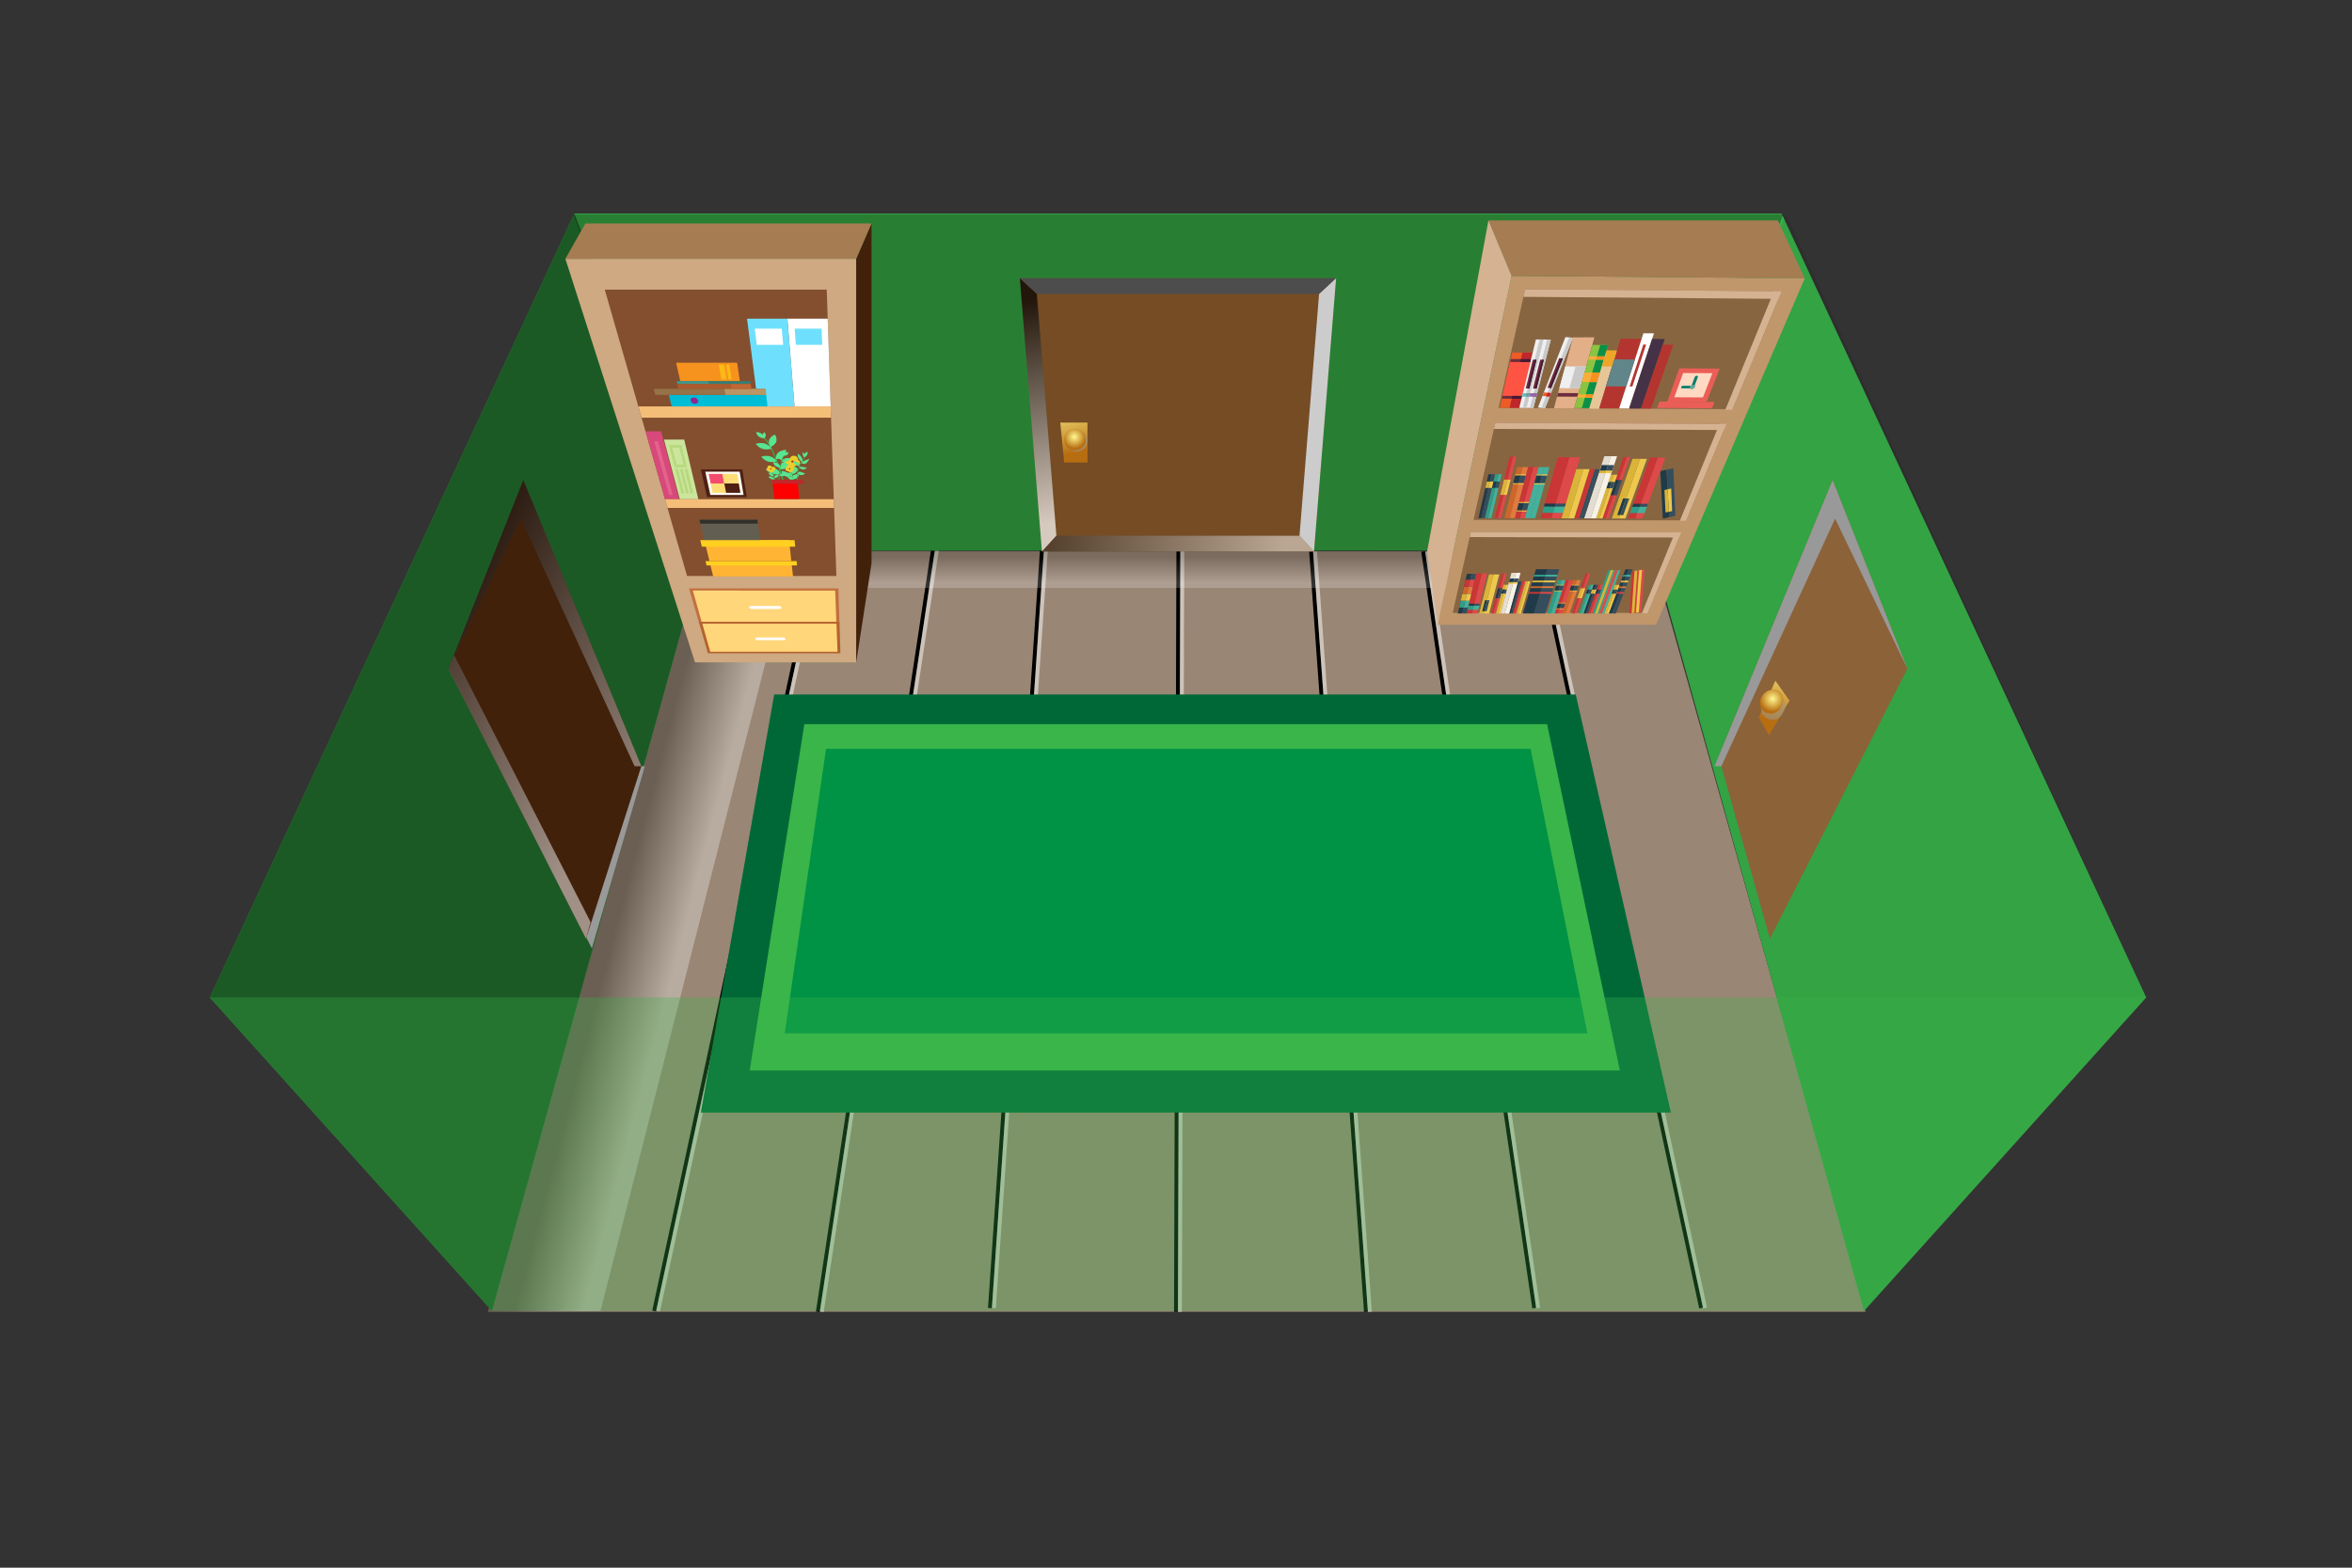 <svg xmlns="http://www.w3.org/2000/svg" xmlns:xlink="http://www.w3.org/1999/xlink" width="600" height="400" viewBox="0 0 600 400">
  <rect x="0" y="0" width="600" height="400" fill="#333333" stroke="none"/>
  <defs>
    <linearGradient id="a" x1="173.71" y1="240.41" x2="157.22" y2="236.05" gradientUnits="userSpaceOnUse">
      <stop offset="0" stop-color="#fff"/>
      <stop offset="1"/>
    </linearGradient>
    <linearGradient id="b" x1="300.54" y1="148.67" x2="300.54" y2="142" xlink:href="#a"/>
    <linearGradient id="c" x1="271.6" y1="101.74" x2="275.05" y2="115.28" gradientUnits="userSpaceOnUse">
      <stop offset="0.01" stop-color="#fff78f"/>
      <stop offset="1" stop-color="#b76e11"/>
    </linearGradient>
    <linearGradient id="d" x1="269.96" y1="133.11" x2="259.39" y2="77.41" xlink:href="#a"/>
    <linearGradient id="e" x1="327.08" y1="141.67" x2="252.33" y2="133.8" xlink:href="#a"/>
    <linearGradient id="f" x1="184.37" y1="177.64" x2="114.86" y2="142.32" xlink:href="#a"/>
    <linearGradient id="g" x1="150.27" y1="212.26" x2="77.38" y2="175.22" gradientUnits="userSpaceOnUse">
      <stop offset="0.01" stop-color="#fff"/>
      <stop offset="1"/>
    </linearGradient>
    <radialGradient id="h" cx="274.06" cy="111.47" r="2.97" xlink:href="#c"/>
    <linearGradient id="i" x1="750" y1="-441.26" x2="754.11" y2="-425.12" gradientTransform="translate(-413.35 150.74) rotate(31.6)" xlink:href="#c"/>
    <radialGradient id="j" cx="751.66" cy="-430.07" r="3.31" gradientTransform="translate(-413.35 150.74) rotate(31.6)" xlink:href="#c"/>
  </defs>
  <title>room</title>
  <g style="isolation: isolate">
    <g>
      <g>
        <polygon points="181.43 287.13 155.85 287.13 147.61 324.53 174.64 324.53 181.43 287.13" style="fill: red;stroke: #fff;stroke-miterlimit: 10;stroke-width: 0.976px"/>
        <polygon points="214.43 287.13 188.85 287.13 182.49 324.53 209.52 324.53 214.43 287.13" style="fill: red;stroke: #fff;stroke-miterlimit: 10;stroke-width: 0.976px"/>
        <polygon points="247.43 287.13 221.85 287.13 217.37 324.53 244.41 324.53 247.43 287.13" style="fill: red;stroke: #fff;stroke-miterlimit: 10;stroke-width: 0.976px"/>
        <polygon points="280.44 287.13 254.86 287.13 252.25 324.53 279.29 324.53 280.44 287.13" style="fill: red;stroke: #fff;stroke-miterlimit: 10;stroke-width: 0.976px"/>
        <polygon points="313.44 287.13 287.86 287.13 287.13 324.53 314.17 324.53 313.44 287.13" style="fill: red;stroke: #fff;stroke-miterlimit: 10;stroke-width: 0.976px"/>
        <polygon points="346.44 287.13 320.87 287.13 322.02 324.53 349.05 324.53 346.44 287.13" style="fill: red;stroke: #fff;stroke-miterlimit: 10;stroke-width: 0.976px"/>
        <polygon points="379.45 287.13 353.87 287.13 356.9 324.53 383.93 324.53 379.45 287.13" style="fill: red;stroke: #fff;stroke-miterlimit: 10;stroke-width: 0.976px"/>
        <polygon points="412.45 287.13 386.87 287.13 391.78 324.53 418.81 324.53 412.45 287.13" style="fill: red;stroke: #fff;stroke-miterlimit: 10;stroke-width: 0.976px"/>
        <polygon points="445.46 287.13 419.88 287.13 426.66 324.53 453.69 324.53 445.46 287.13" style="fill: red;stroke: #fff;stroke-miterlimit: 10;stroke-width: 0.976px"/>
        <polygon points="188.92 245.79 164.96 245.79 157.75 278.52 182.99 278.52 188.92 245.79" style="fill: red;stroke: #fff;stroke-miterlimit: 10;stroke-width: 0.976px"/>
        <polygon points="219.85 245.79 195.88 245.79 190.32 278.52 215.56 278.52 219.85 245.79" style="fill: red;stroke: #fff;stroke-miterlimit: 10;stroke-width: 0.976px"/>
        <polygon points="250.78 245.79 226.81 245.79 222.89 278.52 248.13 278.52 250.78 245.79" style="fill: red;stroke: #fff;stroke-miterlimit: 10;stroke-width: 0.976px"/>
        <polygon points="281.71 245.79 257.74 245.79 255.46 278.52 280.7 278.52 281.71 245.79" style="fill: red;stroke: #fff;stroke-miterlimit: 10;stroke-width: 0.976px"/>
        <polygon points="312.64 245.79 288.67 245.79 288.03 278.52 313.27 278.52 312.64 245.79" style="fill: red;stroke: #fff;stroke-miterlimit: 10;stroke-width: 0.976px"/>
        <polygon points="343.56 245.79 319.6 245.79 320.6 278.52 345.85 278.52 343.56 245.79" style="fill: red;stroke: #fff;stroke-miterlimit: 10;stroke-width: 0.976px"/>
        <polygon points="374.49 245.79 350.52 245.79 353.17 278.52 378.42 278.52 374.49 245.79" style="fill: red;stroke: #fff;stroke-miterlimit: 10;stroke-width: 0.976px"/>
        <polygon points="405.42 245.79 381.45 245.79 385.74 278.52 410.99 278.52 405.42 245.79" style="fill: red;stroke: #fff;stroke-miterlimit: 10;stroke-width: 0.976px"/>
        <polygon points="436.35 245.79 412.38 245.79 418.31 278.52 443.56 278.52 436.35 245.79" style="fill: red;stroke: #fff;stroke-miterlimit: 10;stroke-width: 0.976px"/>
        <polygon points="195.53 209.35 172.98 209.35 166.62 238.22 190.3 238.22 195.53 209.35" style="fill: red;stroke: #fff;stroke-miterlimit: 10;stroke-width: 0.976px"/>
        <polygon points="224.63 209.35 202.08 209.35 197.17 238.22 220.85 238.22 224.63 209.35" style="fill: red;stroke: #fff;stroke-miterlimit: 10;stroke-width: 0.976px"/>
        <polygon points="253.73 209.35 231.18 209.35 227.72 238.22 251.39 238.22 253.73 209.35" style="fill: red;stroke: #fff;stroke-miterlimit: 10;stroke-width: 0.976px"/>
        <polygon points="282.83 209.35 260.28 209.35 258.27 238.22 281.94 238.22 282.83 209.35" style="fill: red;stroke: #fff;stroke-miterlimit: 10;stroke-width: 0.976px"/>
        <polygon points="311.93 209.35 289.38 209.35 288.81 238.22 312.49 238.22 311.93 209.35" style="fill: red;stroke: #fff;stroke-miterlimit: 10;stroke-width: 0.976px"/>
        <polygon points="341.03 209.35 318.47 209.35 319.36 238.22 343.04 238.22 341.03 209.35" style="fill: red;stroke: #fff;stroke-miterlimit: 10;stroke-width: 0.976px"/>
        <polygon points="370.12 209.35 347.57 209.35 349.91 238.22 373.58 238.22 370.12 209.35" style="fill: red;stroke: #fff;stroke-miterlimit: 10;stroke-width: 0.976px"/>
        <polygon points="399.22 209.35 376.67 209.35 380.46 238.22 404.13 238.22 399.22 209.35" style="fill: red;stroke: #fff;stroke-miterlimit: 10;stroke-width: 0.976px"/>
        <polygon points="428.32 209.35 405.77 209.35 411.01 238.22 434.68 238.22 428.32 209.35" style="fill: red;stroke: #fff;stroke-miterlimit: 10;stroke-width: 0.976px"/>
        <polygon points="201.41 176.97 180.12 176.97 174.46 202.64 196.75 202.64 201.41 176.97" style="fill: red;stroke: #fff;stroke-miterlimit: 10;stroke-width: 0.976px"/>
        <polygon points="228.88 176.97 207.59 176.97 203.22 202.64 225.51 202.64 228.88 176.97" style="fill: red;stroke: #fff;stroke-miterlimit: 10;stroke-width: 0.976px"/>
        <polygon points="256.35 176.97 235.06 176.97 231.98 202.64 254.28 202.64 256.35 176.97" style="fill: red;stroke: #fff;stroke-miterlimit: 10;stroke-width: 0.976px"/>
        <polygon points="283.82 176.97 262.53 176.97 260.75 202.64 283.04 202.64 283.82 176.97" style="fill: red;stroke: #fff;stroke-miterlimit: 10;stroke-width: 0.976px"/>
        <polygon points="311.3 176.97 290.01 176.97 289.51 202.64 311.8 202.64 311.3 176.97" style="fill: red;stroke: #fff;stroke-miterlimit: 10;stroke-width: 0.976px"/>
        <polygon points="338.77 176.97 317.48 176.97 318.27 202.64 340.56 202.64 338.77 176.97" style="fill: red;stroke: #fff;stroke-miterlimit: 10;stroke-width: 0.976px"/>
        <polygon points="366.24 176.97 344.95 176.97 347.03 202.64 369.32 202.64 366.24 176.97" style="fill: red;stroke: #fff;stroke-miterlimit: 10;stroke-width: 0.976px"/>
        <polygon points="393.71 176.97 372.42 176.97 375.79 202.64 398.08 202.64 393.71 176.97" style="fill: red;stroke: #fff;stroke-miterlimit: 10;stroke-width: 0.976px"/>
        <polygon points="421.19 176.97 399.9 176.97 404.55 202.64 426.84 202.64 421.19 176.97" style="fill: red;stroke: #fff;stroke-miterlimit: 10;stroke-width: 0.976px"/>
        <polygon points="206.66 148.02 186.49 148.02 181.43 170.99 202.49 170.99 206.66 148.02" style="fill: red;stroke: #fff;stroke-miterlimit: 10;stroke-width: 0.976px"/>
        <polygon points="232.68 148.02 212.51 148.02 208.61 170.99 229.66 170.99 232.68 148.02" style="fill: red;stroke: #fff;stroke-miterlimit: 10;stroke-width: 0.976px"/>
        <polygon points="258.7 148.02 238.53 148.02 235.78 170.99 256.84 170.99 258.7 148.02" style="fill: red;stroke: #fff;stroke-miterlimit: 10;stroke-width: 0.976px"/>
        <polygon points="284.71 148.02 264.55 148.02 262.95 170.99 284.01 170.99 284.71 148.02" style="fill: red;stroke: #fff;stroke-miterlimit: 10;stroke-width: 0.976px"/>
        <polygon points="310.73 148.02 290.57 148.02 290.12 170.99 311.18 170.99 310.73 148.02" style="fill: red;stroke: #fff;stroke-miterlimit: 10;stroke-width: 0.976px"/>
        <polygon points="336.75 148.02 316.59 148.02 317.29 170.99 338.35 170.99 336.75 148.02" style="fill: red;stroke: #fff;stroke-miterlimit: 10;stroke-width: 0.976px"/>
        <polygon points="362.77 148.02 342.61 148.02 344.47 170.99 365.52 170.99 362.77 148.02" style="fill: red;stroke: #fff;stroke-miterlimit: 10;stroke-width: 0.976px"/>
        <polygon points="388.79 148.02 368.63 148.02 371.64 170.99 392.7 170.99 388.79 148.02" style="fill: red;stroke: #fff;stroke-miterlimit: 10;stroke-width: 0.976px"/>
        <polygon points="414.81 148.02 394.64 148.02 398.81 170.99 419.87 170.99 414.81 148.02" style="fill: red;stroke: #fff;stroke-miterlimit: 10;stroke-width: 0.976px"/>
      </g>
      <polygon points="124.5 334.7 179.5 140.5 421.15 140.71 475.91 334.7 124.5 334.7" style="fill: #998675"/>
      <line x1="166.88" y1="334.5" x2="208.64" y2="140.71" style="fill: none;stroke: #000;stroke-miterlimit: 10;mix-blend-mode: overlay"/>
      <line x1="208.64" y1="334.7" x2="238.08" y2="139.78" style="fill: none;stroke: #000;stroke-miterlimit: 10;mix-blend-mode: overlay"/>
      <line x1="252.54" y1="333.76" x2="265.8" y2="140.39" style="fill: none;stroke: #000;stroke-miterlimit: 10;mix-blend-mode: overlay"/>
      <line x1="300" y1="334.7" x2="300.61" y2="139.78" style="fill: none;stroke: #000;stroke-miterlimit: 10;mix-blend-mode: overlay"/>
      <line x1="348.46" y1="334.7" x2="334.47" y2="140.71" style="fill: none;stroke: #000;stroke-miterlimit: 10;mix-blend-mode: overlay"/>
      <line x1="391.39" y1="333.76" x2="363.06" y2="140.71" style="fill: none;stroke: #000;stroke-miterlimit: 10;mix-blend-mode: overlay"/>
      <line x1="433.96" y1="333.76" x2="392.36" y2="140.71" style="fill: none;stroke: #000;stroke-miterlimit: 10;mix-blend-mode: overlay"/>
      <g style="opacity: 0.5;mix-blend-mode: screen">
        <line x1="167.88" y1="334.5" x2="209.64" y2="140.71" style="fill: none;stroke: #fff;stroke-miterlimit: 10;mix-blend-mode: overlay"/>
      </g>
      <g style="opacity: 0.5;mix-blend-mode: screen">
        <line x1="209.64" y1="334.7" x2="239.08" y2="139.78" style="fill: none;stroke: #fff;stroke-miterlimit: 10;mix-blend-mode: overlay"/>
      </g>
      <g style="opacity: 0.5;mix-blend-mode: screen">
        <line x1="253.54" y1="333.76" x2="266.8" y2="140.39" style="fill: none;stroke: #fff;stroke-miterlimit: 10;mix-blend-mode: overlay"/>
      </g>
      <g style="opacity: 0.5;mix-blend-mode: screen">
        <line x1="301" y1="334.7" x2="301.61" y2="139.78" style="fill: none;stroke: #fff;stroke-miterlimit: 10;mix-blend-mode: overlay"/>
      </g>
      <g style="opacity: 0.5;mix-blend-mode: screen">
        <line x1="349.46" y1="334.7" x2="335.47" y2="140.71" style="fill: none;stroke: #fff;stroke-miterlimit: 10;mix-blend-mode: overlay"/>
      </g>
      <g style="opacity: 0.5;mix-blend-mode: screen">
        <line x1="392.39" y1="333.76" x2="364.06" y2="140.71" style="fill: none;stroke: #fff;stroke-miterlimit: 10;mix-blend-mode: overlay"/>
      </g>
      <g style="opacity: 0.5;mix-blend-mode: screen">
        <line x1="434.96" y1="333.76" x2="393.36" y2="140.71" style="fill: none;stroke: #fff;stroke-miterlimit: 10;mix-blend-mode: overlay"/>
      </g>
      <polygon points="124.5 334.7 153.18 334.5 202.49 140.71 179.5 140.5 124.5 334.7" style="opacity: 0.3;mix-blend-mode: multiply;fill: url(#a)"/>
      <polygon points="179.5 140.5 421.15 140.71 424.23 150.02 176.85 150.02 179.5 140.5" style="opacity: 0.2;mix-blend-mode: multiply;fill: url(#b)"/>
    </g>
    <g>
      <g>
        <polygon points="401.97 177.2 197.49 177.2 178.79 283.87 426.25 283.87 401.97 177.2" style="fill: #006837;fill-rule: evenodd"/>
        <polygon points="394.67 184.77 205.19 184.77 191.25 273.13 413.23 273.13 394.67 184.77" style="fill: #39b54a;fill-rule: evenodd"/>
        <polygon points="404.93 263.67 200.19 263.67 210.73 191.07 390.45 191.07 404.93 263.67" style="fill: #009245;fill-rule: evenodd"/>
      </g>
      <polygon points="53.5 254.5 125.5 334.5 179.5 140.5 421.5 140.5 475.5 334.5 547.5 254.5 454.5 54.5 146.5 54.5 53.5 254.5" style="fill: #39b54a"/>
      <polygon points="454.94 54.66 146.28 54.66 178.97 140.71 422.25 140.71 454.94 54.66" style="opacity: 0.3;mix-blend-mode: multiply"/>
      <polygon points="125.5 334.5 53.5 254.5 146.5 54.5 179.5 140.5 125.5 334.5" style="opacity: 0.5;mix-blend-mode: multiply"/>
      <polygon points="475.5 334.5 547.5 254.5 455.5 54.5 421.5 140.5 475.5 334.5" style="opacity: 0.1;mix-blend-mode: multiply"/>
      <polygon points="53.5 254.5 547.5 254.5 475.5 334.5 125.5 334.5 53.5 254.5" style="fill: #39b54a;opacity: 0.3"/>
    </g>
    <g>
      <polygon points="265.82 140.71 260.21 71 340.79 71 335.2 140.68 265.82 140.71" style="fill: #754c24"/>
      <polygon points="277.42 118 271.48 118 270.48 107.83 277.42 107.83 277.42 118" style="fill: url(#c)"/>
      <polygon points="151 242 114.42 170.61 163.61 195.5 164.5 195.5 151 242" style="fill: #999;mix-blend-mode: multiply"/>
      <polygon points="467.5 122.5 486.58 170.61 451.51 239.51 438.42 193 467.5 122.5" style="fill: #8c6239"/>
      <polygon points="336.48 77 335.4 78 265.24 77.64 264.54 77 264.5 77 269.49 138.67 270.39 137.68 330 137 331.51 138.65 336.5 77 336.48 77" style="fill: none"/>
      <polygon points="336.5 75 331.51 136.65 335.2 140.68 340.84 71 340.79 71 336.48 75 336.5 75" style="fill: #ccc;mix-blend-mode: multiply"/>
      <polygon points="264.5 75 264.54 75 260.21 71 260.16 71 265.8 140.71 265.82 140.71 269.49 136.67 264.5 75" style="opacity: 0.7;mix-blend-mode: multiply;fill: url(#d)"/>
      <polygon points="335.2 140.68 331.51 136.65 331.51 136.71 269.49 136.71 269.49 136.67 265.82 140.71 335.2 140.71 335.2 140.68" style="opacity: 0.5;mix-blend-mode: multiply;fill: url(#e)"/>
      <polygon points="336.48 75 340.79 71 260.21 71 264.54 75 336.48 75" style="fill: #4d4d4d;mix-blend-mode: multiply"/>
      <polygon points="437.39 195.5 439.13 195.5 468.14 132.32 486.58 170.61 469.89 128.52 467.5 122.5 437.39 195.5" style="fill: #999;mix-blend-mode: multiply"/>
      <polygon points="133.5 122.5 114.42 170.61 149.49 239.51 163.61 195.5 133.5 122.5" style="fill: #42210b"/>
      <polygon points="163.61 195.5 161.88 195.5 132.86 132.32 114.42 170.61 131.11 128.52 133.5 122.5 163.61 195.5" style="opacity: 0.5;mix-blend-mode: multiply;fill: url(#f)"/>
      <polygon points="149.49 239.51 114.42 170.61 115.81 167.1 150.67 235.3 149.49 239.51" style="opacity: 0.5;mix-blend-mode: multiply;fill: url(#g)"/>
      <circle cx="274.67" cy="112.5" r="2.75" style="fill: #999;opacity: 0.5;mix-blend-mode: multiply"/>
      <circle cx="274.23" cy="112.16" r="2.75" style="fill: url(#h)"/>
      <polygon points="451.26 187.62 448.69 183.04 452.9 173.69 456.5 178.77 451.26 187.62" style="fill: url(#i)"/>
      <path d="M454.88,181.84a2.93,2.93,0,1,1-5-2.94,3.29,3.29,0,0,1,3.91-1.5A3,3,0,0,1,454.88,181.84Z" style="fill: #999;opacity: 0.5;mix-blend-mode: multiply"/>
      <path d="M454.37,180.39a3.09,3.09,0,0,1-4.42,1.19,3,3,0,0,1-.46-3.94,3.28,3.28,0,0,1,3.82-1.53C454.86,176.72,455.43,178.67,454.37,180.39Z" style="fill: url(#j)"/>
    </g>
    <g>
      <g>
        <g>
          <g>
            <polygon points="422.46 159.43 366.77 159.43 385.61 70.38 460.4 71 422.46 159.43" style="fill: #c0966b"/>
            <polygon points="441.98 104.4 382.29 104.09 389.07 73.8 454.49 74.32 441.98 104.4" style="fill: #886541"/>
            <polygon points="453.69 76.25 388.64 75.74 389.07 73.8 454.49 74.32 453.69 76.25" style="fill: #d5b291"/>
            <polygon points="440.13 104.56 441.91 104.57 454.49 74.32 452.54 74.31 440.13 104.56" style="fill: #d5b291"/>
            <polygon points="430.18 132.78 375.9 132.65 381.45 107.87 440.42 108.16 430.18 132.78" style="fill: #886541"/>
            <polygon points="439.77 109.72 381.1 109.44 381.45 107.87 440.42 108.16 439.77 109.72" style="fill: #d5b291"/>
            <polygon points="428.51 132.91 430.12 132.92 440.42 108.16 438.66 108.15 428.51 132.91" style="fill: #d5b291"/>
            <polygon points="420.36 156.39 370.59 156.38 375.21 135.73 428.9 135.85 420.36 156.39" style="fill: #886541"/>
            <polygon points="428.36 137.15 374.92 137.04 375.21 135.73 428.9 135.85 428.36 137.15" style="fill: #d5b291"/>
            <polygon points="418.83 156.5 420.31 156.51 428.9 135.85 427.3 135.85 418.83 156.5" style="fill: #d5b291"/>
          </g>
          <g>
            <polygon points="387.57 104.07 382.63 104.04 385.8 89.95 390.96 89.98 387.57 104.07" style="fill: #ef5b25"/>
            <polygon points="387.57 104.07 385.1 104.06 388.38 89.97 390.96 89.98 387.57 104.07" style="fill: #be272c"/>
            <polygon points="388.21 101.42 383.23 101.39 385.25 92.36 390.38 92.39 388.21 101.42" style="fill: #ff5443"/>
            <polygon points="388.21 101.42 385.72 101.4 387.82 92.38 390.38 92.39 388.21 101.42" style="fill: #ff5443"/>
            <polygon points="388.3 101.02 383.31 101 383.15 101.71 388.13 101.74 388.3 101.02" style="fill: #6e2c3d"/>
            <polygon points="388.3 101.02 385.81 101.01 385.64 101.72 388.13 101.74 388.3 101.02" style="fill: #461933"/>
            <polygon points="390.56 91.64 385.42 91.61 385.25 92.37 390.38 92.4 390.56 91.64" style="fill: #6e2c3d"/>
            <polygon points="390.56 91.64 387.99 91.63 387.82 92.38 390.38 92.4 390.56 91.64" style="fill: #461933"/>
            <polygon points="389.37 104.08 387.57 104.07 391.81 86.61 393.71 86.63 389.37 104.08" style="fill: #efefef"/>
            <polygon points="389.37 104.08 388.47 104.07 392.76 86.62 393.71 86.63 389.37 104.08" style="fill: #c9c9c9"/>
            <polygon points="390.14 99.13 389.23 99.12 391.02 91.78 391.96 91.79 390.14 99.13" style="fill: #6e2c3d"/>
            <polygon points="390.14 99.13 389.69 99.12 391.49 91.78 391.96 91.79 390.14 99.13" style="fill: #461933"/>
            <polygon points="390.3 100.33 388.48 100.31 388.27 101.19 390.08 101.21 390.3 100.33" style="fill: #63c3ba"/>
            <polygon points="390.3 100.33 389.39 100.32 389.18 101.2 390.08 101.21 390.3 100.33" style="fill: #68a09f"/>
            <polygon points="391.17 104.09 389.38 104.08 393.72 86.63 395.61 86.64 391.17 104.09" style="fill: #efefef"/>
            <polygon points="391.17 104.09 390.27 104.08 394.67 86.64 395.61 86.64 391.17 104.09" style="fill: #c9c9c9"/>
            <polygon points="391.98 99.14 391.06 99.13 392.9 91.79 393.83 91.8 391.98 99.14" style="fill: #6e2c3d"/>
            <polygon points="391.98 99.14 391.52 99.13 393.37 91.8 393.83 91.8 391.98 99.14" style="fill: #461933"/>
            <polygon points="392.13 100.34 390.31 100.33 390.09 101.2 391.9 101.22 392.13 100.34" style="fill: #9664a8"/>
            <polygon points="392.13 100.34 391.22 100.33 391 101.21 391.9 101.22 392.13 100.34" style="fill: #90669f"/>
            <polygon points="401.52 104.19 396.41 104.16 401.28 86.08 406.68 86.12 401.52 104.19" style="fill: #e2af89"/>
            <polygon points="401.52 104.19 398.96 104.18 403.98 86.1 406.68 86.12 401.52 104.19" style="fill: #e2af89"/>
            <polygon points="402.98 99.07 397.79 99.04 399.29 93.49 404.56 93.52 402.98 99.07" style="fill: #efefef"/>
            <polygon points="402.98 99.07 400.38 99.06 401.92 93.51 404.56 93.52 402.98 99.07" style="fill: #c9c9c9"/>
            <polygon points="402.63 100.31 397.46 100.28 397.21 101.19 402.37 101.22 402.63 100.31" style="fill: #6e2c3d"/>
            <polygon points="394.15 104.15 392.34 103.99 399.34 86 401.25 86.19 394.15 104.15" style="fill: #efefef"/>
            <polygon points="394.15 104.15 393.24 104.07 400.3 86.09 401.25 86.19 394.15 104.15" style="fill: #c9c9c9"/>
            <polygon points="395.7 99.02 394.78 98.94 397.74 91.38 398.68 91.46 395.7 99.02" style="fill: #6e2c3d"/>
            <polygon points="395.7 99.02 395.24 98.98 398.21 91.42 398.68 91.46 395.7 99.02" style="fill: #461933"/>
            <polygon points="395.67 100.29 393.85 100.13 393.49 101.03 395.32 101.2 395.67 100.29" style="fill: #ef5b25"/>
            <polygon points="395.67 100.29 394.76 100.21 394.41 101.11 395.32 101.2 395.67 100.29" style="fill: #be272c"/>
          </g>
          <polygon points="405.45 104.13 401.62 104.11 406.23 88 410.25 88.03 405.45 104.13" style="fill: #8ac441"/>
          <polygon points="405.45 104.13 403.53 104.12 408.24 88.01 410.25 88.03 405.45 104.13" style="fill: #0c8f47"/>
          <polygon points="406.48 100.66 402.62 100.64 402.38 101.45 406.24 101.47 406.48 100.66" style="fill: #f9ae3b"/>
          <polygon points="406.48 100.66 404.55 100.65 404.31 101.46 406.24 101.47 406.48 100.66" style="fill: #f69120"/>
          <polygon points="409.38 90.92 405.4 90.89 405.15 91.76 409.13 91.78 409.38 90.92" style="fill: #f9ae3b"/>
          <polygon points="409.38 90.92 407.39 90.91 407.14 91.77 409.13 91.78 409.38 90.92" style="fill: #f69120"/>
          <polygon points="407.43 97.49 403.52 97.47 404.21 95.05 408.15 95.07 407.43 97.49" style="fill: #f9ae3b"/>
          <polygon points="407.43 97.49 405.47 97.48 406.18 95.06 408.15 95.07 407.43 97.49" style="fill: #f69120"/>
          <polygon points="407.94 104.31 405.4 104.29 409.74 89.74 412.39 89.76 407.94 104.31" style="fill: #e6c697"/>
          <polygon points="416.1 86.44 413.42 86.42 407.98 104.18 410.52 104.19 413.06 104.2 418.78 86.45 416.1 86.44" style="fill: #b43530"/>
          <polygon points="415.59 104.22 413.06 104.2 419.24 85.03 421.93 85.05 415.59 104.22" style="fill: #fff"/>
          <polygon points="418.64 104.23 415.59 104.22 421.46 86.47 424.69 86.5 418.64 104.23" style="fill: #463246"/>
          <polygon points="421.18 104.25 418.64 104.23 424.19 87.95 426.86 87.97 421.18 104.25" style="fill: #b43530"/>
          <polygon points="411.25 93.51 408.62 93.49 409.84 89.38 412.5 89.4 411.25 93.51" style="fill: #eca629"/>
          <polygon points="414.86 98.6 409.69 98.57 411.8 91.68 417.08 91.72 414.86 98.6" style="fill: #61868a"/>
          <polygon points="416.43 98.61 415.73 98.61 419.21 87.91 419.93 87.92 416.43 98.61" style="fill: #b43530"/>
          <polygon points="425.34 102.48 435.36 102.54 438.69 94.05 428.4 93.98 425.34 102.48" style="fill: #ea5e57"/>
          <polygon points="427.12 101.36 434.43 101.4 436.83 95.22 429.37 95.18 427.12 101.36" style="fill: #ffd9c2"/>
          <path d="M431.49,98.44c-.07.18.05.33.27.33a.58.58,0,0,0,.52-.32l.84-2.23c.07-.18-.05-.33-.27-.34a.58.58,0,0,0-.52.33Z" style="fill: #037e6d"/>
          <path d="M431.24,99.09a.57.57,0,0,0,.52-.33c.07-.18-.05-.33-.27-.33h-2.11a.57.57,0,0,0-.51.32c-.07.18.05.33.27.33Z" style="fill: #037e6d"/>
          <path d="M431.1,98.76a1,1,0,0,1,.86-.54c.36,0,.56.25.45.55a1,1,0,0,1-.86.54c-.36,0-.56-.25-.45-.55" style="fill: #6ba499"/>
          <polygon points="422.75 104.09 436.72 104.17 437.36 102.55 423.33 102.47 422.75 104.09" style="fill: #ea5e57"/>
        </g>
        <g>
          <g>
            <polygon points="423.54 120.22 424.19 132.31 425.81 131.95 425.12 119.85 423.54 120.22" style="fill: #203a49"/>
            <polygon points="426.88 119.44 425.12 119.85 425.81 131.95 427.39 131.6 426.88 119.44" style="fill: #344e5d"/>
            <polygon points="426.56 130.39 426.33 124.64 425.4 124.85 425.73 130.58 426.56 130.39" style="fill: #eec84d"/>
            <polygon points="425.4 124.85 424.61 125.03 424.88 130.77 425.73 130.58 425.4 124.85" style="fill: #dab439"/>
          </g>
          <g>
            <polygon points="420.94 116.74 415.31 132.29 417.23 132.29 422.96 116.75 420.94 116.74" style="fill: #ca3535"/>
            <polygon points="424.85 116.76 422.96 116.75 417.23 132.29 419.01 132.3 424.85 116.76" style="fill: #de4949"/>
            <polygon points="420.05 127.09 419.15 127.09 417.55 131.41 418.44 131.42 420.05 127.09" style="fill: #de4949"/>
            <polygon points="416.45 129.13 415.81 130.91 417.74 130.91 418.39 129.13 416.45 129.13" style="fill: #2f9d88"/>
            <polygon points="420.2 129.14 418.39 129.13 417.74 130.91 419.53 130.92 420.2 129.14" style="fill: #43b19c"/>
            <polygon points="416.66 128.55 416.38 129.31 418.32 129.32 418.61 128.55 416.66 128.55" style="fill: #203a49"/>
            <polygon points="420.42 128.56 418.61 128.55 418.32 129.32 420.13 129.32 420.42 128.56" style="fill: #344e5d"/>
          </g>
          <g>
            <polygon points="397.44 116.65 393.02 132.23 395.81 132.24 400.39 116.66 397.44 116.65" style="fill: #ca3535"/>
            <polygon points="403.1 116.67 400.39 116.66 395.81 132.24 398.38 132.24 403.1 116.67" style="fill: #de4949"/>
            <polygon points="398.64 127.03 397.35 127.02 396.07 131.36 397.34 131.36 398.64 127.03" style="fill: #de4949"/>
            <polygon points="393.92 129.06 393.41 130.85 396.22 130.85 396.74 129.07 393.92 129.06" style="fill: #2f9d88"/>
            <polygon points="399.34 129.08 396.74 129.07 396.22 130.85 398.8 130.86 399.34 129.08" style="fill: #43b19c"/>
            <polygon points="394.08 128.48 393.87 129.25 396.69 129.26 396.91 128.49 394.08 128.48" style="fill: #203a49"/>
            <polygon points="399.52 128.5 396.91 128.49 396.69 129.26 399.29 129.26 399.52 128.5" style="fill: #344e5d"/>
          </g>
          <g>
            <polygon points="420.12 117.09 418.39 117.08 413 132.28 414.65 132.29 420.12 117.09" style="fill: #eec84d"/>
            <polygon points="416.47 117.07 411.18 132.28 413 132.28 418.39 117.08 416.47 117.07" style="fill: #dab439"/>
            <polygon points="414.05 127.19 412.56 131.42 413.31 131.42 414.81 127.19 414.05 127.19" style="fill: #203a49"/>
            <polygon points="415.62 127.19 414.81 127.19 413.31 131.42 414.11 131.42 415.62 127.19" style="fill: #344e5d"/>
          </g>
          <g>
            <polygon points="414.11 116.63 408.8 132.27 409.67 132.27 415.03 116.63 414.11 116.63" style="fill: #ca3535"/>
            <polygon points="415.82 116.63 415.03 116.63 409.67 132.27 410.42 132.28 415.82 116.63" style="fill: #de4949"/>
            <g>
              <polygon points="413.8 122.48 413.02 122.47 411.69 126.36 412.46 126.36 413.8 122.48" style="fill: #344e5d"/>
              <polygon points="412.13 122.47 410.81 126.35 411.69 126.36 413.02 122.47 412.13 122.47" style="fill: #203a49"/>
            </g>
          </g>
          <g>
            <polygon points="410.9 121.12 407.17 132.27 408.03 132.27 411.78 121.12 410.9 121.12" style="fill: #dab439"/>
            <polygon points="412.58 121.12 411.78 121.12 408.03 132.27 408.8 132.27 412.58 121.12" style="fill: #eec84d"/>
            <g>
              <polygon points="410.28 122.97 409.74 124.59 410.61 124.59 411.16 122.97 410.28 122.97" style="fill: #203a49"/>
              <polygon points="411.95 122.97 411.16 122.97 410.61 124.59 411.4 124.59 411.95 122.97" style="fill: #344e5d"/>
            </g>
          </g>
          <g>
            <polygon points="409.27 116.4 404.09 132.26 405.75 132.26 410.97 116.4 409.27 116.4" style="fill: #e3ddd2"/>
            <polygon points="412.52 116.41 410.97 116.4 405.75 132.26 407.17 132.27 412.52 116.41" style="fill: #f7f1e6"/>
            <polygon points="408.6 118.66 408.09 120.22 409.71 120.23 410.22 118.67 408.6 118.66" style="fill: #203a49"/>
            <polygon points="411.76 118.67 410.22 118.67 409.71 120.23 411.24 120.23 411.76 118.67" style="fill: #344e5d"/>
            <polygon points="411.3 120.07 409.76 120.06 409.55 120.73 411.07 120.73 411.3 120.07" style="fill: #eec84d"/>
            <polygon points="408.15 120.06 407.93 120.72 409.55 120.73 409.76 120.06 408.15 120.06" style="fill: #dab439"/>
          </g>
          <g>
            <polygon points="406.84 119.71 402.84 132.25 403.51 132.26 407.53 119.71 406.84 119.71" style="fill: #344e5d"/>
            <polygon points="408.15 119.72 407.53 119.71 403.51 132.26 404.1 132.26 408.15 119.72" style="fill: #344e5d"/>
          </g>
          <g>
            <polygon points="405.54 119.71 401.6 132.25 402.21 132.25 406.18 119.71 405.54 119.71" style="fill: #ca3535"/>
            <polygon points="406.84 119.71 406.18 119.71 402.21 132.25 402.85 132.25 406.84 119.71" style="fill: #ca3535"/>
          </g>
          <g>
            <polygon points="402.14 119.69 398.34 132.24 400.08 132.25 403.95 119.7 402.14 119.69" style="fill: #dab439"/>
            <polygon points="405.52 119.71 403.95 119.7 400.08 132.25 401.58 132.25 405.52 119.71" style="fill: #eec84d"/>
          </g>
          <g>
            <polygon points="389.8 119.17 386.4 132.21 387.79 132.22 391.25 119.18 389.8 119.17" style="fill: #ca3535"/>
            <polygon points="392.54 119.19 391.25 119.18 387.79 132.22 389.03 132.22 392.54 119.19" style="fill: #de4949"/>
            <g>
              <polygon points="387.48 128.07 387.4 128.38 388.81 128.39 388.89 128.08 387.48 128.07" style="fill: #dab439"/>
              <polygon points="390.14 128.08 388.89 128.08 388.81 128.39 390.06 128.39 390.14 128.08" style="fill: #eec84d"/>
              <polygon points="386.93 130.19 386.85 130.5 388.24 130.51 388.33 130.2 386.93 130.19" style="fill: #dab439"/>
              <polygon points="389.57 130.2 388.33 130.2 388.24 130.51 389.49 130.51 389.57 130.2" style="fill: #eec84d"/>
              <polygon points="387.4 128.38 386.93 130.19 388.33 130.2 388.81 128.39 387.4 128.38" style="fill: #203a49"/>
              <polygon points="390.06 128.39 388.81 128.39 388.33 130.2 389.57 130.2 390.06 128.39" style="fill: #344e5d"/>
            </g>
          </g>
          <g>
            <polygon points="387.05 119.16 383.77 132.21 385.13 132.21 388.47 119.17 387.05 119.16" style="fill: #cd662a"/>
            <polygon points="389.79 119.17 388.47 119.17 385.13 132.21 386.4 132.21 389.79 119.17" style="fill: #e17a3e"/>
            <g>
              <polygon points="386.02 123.24 385.94 123.56 387.35 123.57 387.43 123.25 386.02 123.24" style="fill: #dab439"/>
              <polygon points="388.73 123.25 387.43 123.25 387.35 123.57 388.65 123.57 388.73 123.25" style="fill: #eec84d"/>
              <polygon points="386.58 121.01 386.5 121.34 387.91 121.35 388 121.02 386.58 121.01" style="fill: #dab439"/>
              <polygon points="389.31 121.02 388 121.02 387.91 121.35 389.23 121.35 389.31 121.02" style="fill: #eec84d"/>
              <polygon points="386.5 121.34 386.02 123.24 387.43 123.25 387.91 121.35 386.5 121.34" style="fill: #203a49"/>
              <polygon points="389.23 121.35 387.91 121.35 387.43 123.25 388.73 123.25 389.23 121.35" style="fill: #344e5d"/>
            </g>
          </g>
          <g>
            <polygon points="395.26 119.19 393.94 119.19 390.36 132.22 391.63 132.23 395.26 119.19" style="fill: #43b19c"/>
            <polygon points="392.52 119.19 389 132.22 390.36 132.22 393.94 119.19 392.52 119.19" style="fill: #43b19c"/>
            <g>
              <polygon points="391.42 123.26 391.33 123.58 392.73 123.59 392.82 123.27 391.42 123.26" style="fill: #eec84d"/>
              <polygon points="394.13 123.27 392.82 123.27 392.73 123.59 394.04 123.59 394.13 123.27" style="fill: #eec84d"/>
              <polygon points="392.02 121.03 391.93 121.36 393.34 121.37 393.43 121.04 392.02 121.03" style="fill: #dab439"/>
              <polygon points="394.75 121.04 393.43 121.04 393.34 121.37 394.65 121.37 394.75 121.04" style="fill: #eec84d"/>
              <polygon points="394.65 121.37 393.34 121.37 392.82 123.27 394.13 123.27 394.65 121.37" style="fill: #344e5d"/>
              <polygon points="391.93 121.36 391.42 123.26 392.82 123.27 393.34 121.37 391.93 121.36" style="fill: #203a49"/>
            </g>
          </g>
          <g>
            <polygon points="385.09 116.51 381.29 132.2 382.19 132.2 386.04 116.51 385.09 116.51" style="fill: #ca3535"/>
            <polygon points="386.81 116.52 386.04 116.51 382.19 132.2 382.92 132.21 386.81 116.52" style="fill: #de4949"/>
            <g>
              <polygon points="383.67 122.37 382.73 126.27 383.64 126.27 384.6 122.38 383.67 122.37" style="fill: #dab439"/>
              <polygon points="385.36 122.38 384.6 122.38 383.64 126.27 384.39 126.27 385.36 122.38" style="fill: #eec84d"/>
            </g>
          </g>
          <g>
            <polygon points="383.09 121.02 382.29 121.01 379.64 132.2 380.42 132.2 383.09 121.02" style="fill: #43b19c"/>
            <polygon points="381.4 121.01 378.79 132.19 379.64 132.2 382.29 121.01 381.4 121.01" style="fill: #2f9d88"/>
            <g>
              <polygon points="382.65 122.87 381.85 122.87 381.46 124.5 382.26 124.5 382.65 122.87" style="fill: #344e5d"/>
              <polygon points="380.96 122.87 380.59 124.49 381.46 124.5 381.85 122.87 380.96 122.87" style="fill: #203a49"/>
            </g>
          </g>
          <g>
            <polygon points="379.7 121 377.15 132.19 377.93 132.19 380.51 121.01 379.7 121" style="fill: #203a49"/>
            <polygon points="381.4 121.01 380.51 121.01 377.93 132.19 378.78 132.19 381.4 121.01" style="fill: #344e5d"/>
            <g>
              <polygon points="379.28 122.86 378.91 124.49 379.71 124.49 380.08 122.86 379.28 122.86" style="fill: #dab439"/>
              <polygon points="380.96 122.87 380.08 122.86 379.71 124.49 380.58 124.49 380.96 122.87" style="fill: #eec84d"/>
            </g>
          </g>
        </g>
        <g>
          <g>
            <polygon points="374.2 146.43 371.89 156.52 373.05 156.52 375.41 146.43 374.2 146.43" style="fill: #203a49"/>
            <polygon points="376.57 146.43 375.41 146.43 373.05 156.52 374.17 156.52 376.57 146.43" style="fill: #344e5d"/>
            <g>
              <polygon points="374.94 153.28 373.81 153.28 373.4 155.03 374.52 155.03 374.94 153.28" style="fill: #43b19c"/>
              <polygon points="372.63 153.28 372.23 155.03 373.4 155.03 373.81 153.28 372.63 153.28" style="fill: #2f9d88"/>
            </g>
            <g>
              <polygon points="375.36 151.52 374.22 151.52 373.81 153.28 374.94 153.28 375.36 151.52" style="fill: #eec84d"/>
              <polygon points="373.04 151.51 372.63 153.28 373.81 153.28 374.22 151.52 373.04 151.51" style="fill: #dab439"/>
            </g>
            <g>
              <polygon points="373.44 149.72 373.04 151.51 374.22 151.52 374.64 149.72 373.44 149.72" style="fill: #cd662a"/>
              <polygon points="375.78 149.72 374.64 149.72 374.22 151.52 375.36 151.52 375.78 149.72" style="fill: #e17a3e"/>
            </g>
            <g>
              <polygon points="373.86 147.91 373.44 149.72 374.64 149.72 375.06 147.91 373.86 147.91" style="fill: #ca3535"/>
              <polygon points="376.21 147.91 375.06 147.91 374.64 149.72 375.78 149.72 376.21 147.91" style="fill: #de4949"/>
            </g>
          </g>
          <g>
            <polygon points="376.59 146.34 374.17 156.52 375.57 156.52 378.05 146.34 376.59 146.34" style="fill: #ca3535"/>
            <polygon points="379.4 146.34 378.05 146.34 375.57 156.52 376.87 156.52 379.4 146.34" style="fill: #de4949"/>
            <polygon points="375.65 153.08 374.96 155.94 375.71 155.94 376.41 153.08 375.65 153.08" style="fill: #ca3535"/>
            <polygon points="376.88 153.08 376.41 153.08 375.71 155.94 376.18 155.94 376.88 153.08" style="fill: #de4949"/>
            <polygon points="374.67 154.43 374.39 155.6 375.79 155.6 376.08 154.43 374.67 154.43" style="fill: #2f9d88"/>
            <polygon points="377.39 154.43 376.08 154.43 375.79 155.6 377.1 155.6 377.39 154.43" style="fill: #43b19c"/>
            <polygon points="374.76 154.04 374.64 154.55 376.05 154.55 376.17 154.04 374.76 154.04" style="fill: #203a49"/>
            <polygon points="377.49 154.04 376.17 154.04 376.05 154.55 377.36 154.55 377.49 154.04" style="fill: #344e5d"/>
          </g>
          <g>
            <polygon points="379.84 146.57 377.35 156.52 378.52 156.52 381.06 146.57 379.84 146.57" style="fill: #dab439"/>
            <polygon points="382.46 146.57 381.06 146.57 378.52 156.52 379.88 156.52 382.46 146.57" style="fill: #eec84d"/>
            <polygon points="378.82 153.15 378.11 155.95 378.67 155.95 379.38 153.15 378.82 153.15" style="fill: #203a49"/>
            <polygon points="379.96 153.15 379.38 153.15 378.67 155.95 379.24 155.95 379.96 153.15" style="fill: #344e5d"/>
          </g>
          <g>
            <polygon points="383.11 146.29 380.43 156.52 381.04 156.52 383.74 146.29 383.11 146.29" style="fill: #ca3535"/>
            <polygon points="384.34 146.29 383.74 146.29 381.04 156.52 381.61 156.52 384.34 146.29" style="fill: #de4949"/>
            <g>
              <polygon points="382.12 150.08 381.46 152.62 382.07 152.62 382.74 150.08 382.12 150.08" style="fill: #203a49"/>
              <polygon points="383.33 150.08 382.74 150.08 382.07 152.62 382.66 152.62 383.33 150.08" style="fill: #344e5d"/>
            </g>
          </g>
          <g>
            <polygon points="383.57 149.2 381.62 156.52 382.2 156.52 384.17 149.2 383.57 149.2" style="fill: #dab439"/>
            <polygon points="384.78 149.2 384.17 149.2 382.2 156.52 382.8 156.52 384.78 149.2" style="fill: #eec84d"/>
            <g>
              <polygon points="384.45 150.41 383.84 150.41 383.56 151.46 384.17 151.47 384.45 150.41" style="fill: #344e5d"/>
              <polygon points="383.25 150.41 382.96 151.46 383.56 151.46 383.84 150.41 383.25 150.41" style="fill: #203a49"/>
            </g>
          </g>
          <g>
            <polygon points="385.57 146.16 382.8 156.52 383.87 156.52 386.72 146.16 385.57 146.16" style="fill: #e3ddd2"/>
            <polygon points="387.9 146.16 386.72 146.16 383.87 156.52 385.04 156.52 387.9 146.16" style="fill: #f7f1e6"/>
            <polygon points="385.17 147.62 384.9 148.63 386.04 148.63 386.32 147.62 385.17 147.62" style="fill: #203a49"/>
            <polygon points="387.44 147.62 386.32 147.62 386.04 148.63 387.16 148.63 387.44 147.62" style="fill: #344e5d"/>
            <polygon points="384.93 148.52 384.81 148.95 385.95 148.95 386.07 148.52 384.93 148.52" style="fill: #dab439"/>
            <polygon points="387.19 148.53 386.07 148.52 385.95 148.95 387.07 148.95 387.19 148.53" style="fill: #eec84d"/>
          </g>
          <g>
            <polygon points="387.33 148.3 385.03 156.52 385.47 156.52 387.78 148.3 387.33 148.3" style="fill: #203a49"/>
            <polygon points="388.27 148.31 387.78 148.3 385.47 156.52 385.94 156.52 388.27 148.31" style="fill: #344e5d"/>
          </g>
          <g>
            <polygon points="388.27 148.31 385.94 156.52 386.38 156.52 388.72 148.31 388.27 148.31" style="fill: #ca3535"/>
            <polygon points="389.2 148.31 388.72 148.31 386.38 156.52 386.85 156.53 389.2 148.31" style="fill: #de4949"/>
          </g>
          <g>
            <polygon points="389.22 148.31 386.86 156.53 387.41 156.53 389.79 148.31 389.22 148.31" style="fill: #dab439"/>
            <polygon points="390.41 148.31 389.79 148.31 387.41 156.53 388.02 156.53 390.41 148.31" style="fill: #eec84d"/>
          </g>
          <g>
            <polygon points="391.82 145.23 388.51 156.53 391.36 156.53 394.8 145.23 391.82 145.23" style="fill: #203a49"/>
            <polygon points="397.78 145.24 394.8 145.23 391.36 156.53 394.22 156.53 397.78 145.24" style="fill: #344e5d"/>
            <polygon points="391.4 146.64 391.26 147.11 394.23 147.11 394.37 146.64 391.4 146.64" style="fill: #2f9d88"/>
            <polygon points="397.33 146.65 394.37 146.64 394.23 147.11 397.18 147.11 397.33 146.65" style="fill: #43b19c"/>
            <polygon points="390.96 148.12 390.83 148.59 393.78 148.59 393.92 148.13 390.96 148.12" style="fill: #dab439"/>
            <polygon points="396.86 148.13 393.92 148.13 393.78 148.59 396.72 148.59 396.86 148.13" style="fill: #eec84d"/>
            <polygon points="390.53 149.59 390.4 150.05 393.33 150.05 393.47 149.59 390.53 149.59" style="fill: #cd662a"/>
            <polygon points="396.4 149.59 393.47 149.59 393.33 150.05 396.26 150.05 396.4 149.59" style="fill: #e17a3e"/>
            <polygon points="390.11 151.04 389.98 151.49 392.89 151.49 393.03 151.04 390.11 151.04" style="fill: #ca3535"/>
            <polygon points="395.94 151.04 393.03 151.04 392.89 151.49 395.8 151.5 395.94 151.04" style="fill: #de4949"/>
          </g>
          <g>
            <polygon points="414.64 145.26 410.39 156.53 411.24 156.53 415.54 145.26 414.64 145.26" style="fill: #203a49"/>
            <polygon points="416.55 145.26 415.54 145.26 411.24 156.53 412.22 156.53 416.55 145.26" style="fill: #344e5d"/>
            <polygon points="414.11 146.67 413.94 147.13 414.82 147.13 415 146.67 414.11 146.67" style="fill: #2f9d88"/>
            <polygon points="416.01 146.67 415 146.67 414.82 147.13 415.83 147.13 416.01 146.67" style="fill: #43b19c"/>
            <polygon points="413.55 148.15 413.38 148.61 414.26 148.61 414.44 148.15 413.55 148.15" style="fill: #dab439"/>
            <polygon points="415.44 148.15 414.44 148.15 414.26 148.61 415.26 148.61 415.44 148.15" style="fill: #eec84d"/>
            <polygon points="413 149.61 412.83 150.07 413.71 150.07 413.88 149.61 413 149.61" style="fill: #cd662a"/>
            <polygon points="414.88 149.61 413.88 149.61 413.71 150.07 414.7 150.07 414.88 149.61" style="fill: #e17a3e"/>
            <polygon points="412.45 151.06 412.28 151.51 413.16 151.51 413.33 151.06 412.45 151.06" style="fill: #ca3535"/>
            <polygon points="414.32 151.06 413.33 151.06 413.16 151.51 414.15 151.51 414.32 151.06" style="fill: #de4949"/>
          </g>
          <g>
            <polygon points="399.35 148.01 396.58 156.53 397.5 156.53 400.3 148.01 399.35 148.01" style="fill: #ca3535"/>
            <polygon points="401.31 148.01 400.3 148.01 397.5 156.53 398.48 156.53 401.31 148.01" style="fill: #de4949"/>
            <g>
              <polygon points="397.47 153.8 397.4 154 398.33 154 398.4 153.8 397.47 153.8" style="fill: #dab439"/>
              <polygon points="399.39 153.8 398.4 153.8 398.33 154 399.32 154 399.39 153.8" style="fill: #eec84d"/>
              <polygon points="397.02 155.19 396.95 155.4 397.88 155.4 397.94 155.19 397.02 155.19" style="fill: #dab439"/>
              <polygon points="398.92 155.19 397.94 155.19 397.88 155.4 398.86 155.4 398.92 155.19" style="fill: #eec84d"/>
              <polygon points="397.4 154 397.02 155.19 397.94 155.19 398.33 154 397.4 154" style="fill: #203a49"/>
              <polygon points="399.32 154 398.33 154 397.94 155.19 398.92 155.19 399.32 154" style="fill: #344e5d"/>
            </g>
          </g>
          <g>
            <polygon points="401.31 148.01 398.49 156.53 399.4 156.53 402.26 148.01 401.31 148.01" style="fill: #cd662a"/>
            <polygon points="403.27 148.01 402.26 148.01 399.4 156.53 400.38 156.53 403.27 148.01" style="fill: #e17a3e"/>
            <g>
              <polygon points="400.43 150.65 400.36 150.86 401.3 150.86 401.37 150.65 400.43 150.65" style="fill: #dab439"/>
              <polygon points="402.37 150.65 401.37 150.65 401.3 150.86 402.3 150.86 402.37 150.65" style="fill: #eec84d"/>
              <polygon points="400.91 149.21 400.84 149.42 401.79 149.42 401.86 149.21 400.91 149.21" style="fill: #dab439"/>
              <polygon points="402.86 149.21 401.86 149.21 401.79 149.42 402.79 149.42 402.86 149.21" style="fill: #eec84d"/>
              <polygon points="400.84 149.42 400.43 150.65 401.37 150.65 401.79 149.42 400.84 149.42" style="fill: #203a49"/>
              <polygon points="402.79 149.42 401.79 149.42 401.37 150.65 402.37 150.65 402.79 149.42" style="fill: #344e5d"/>
            </g>
          </g>
          <g>
            <polygon points="397.4 148.01 394.7 156.53 395.69 156.53 398.42 148.01 397.4 148.01" style="fill: #2f9d88"/>
            <polygon points="399.36 148.01 398.42 148.01 395.69 156.53 396.6 156.53 399.36 148.01" style="fill: #43b19c"/>
            <g>
              <polygon points="396.57 150.65 396.5 150.86 397.51 150.86 397.57 150.65 396.57 150.65" style="fill: #dab439"/>
              <polygon points="398.51 150.65 397.57 150.65 397.51 150.86 398.44 150.86 398.51 150.65" style="fill: #eec84d"/>
              <polygon points="397.02 149.2 396.96 149.42 397.97 149.42 398.04 149.21 397.02 149.2" style="fill: #dab439"/>
              <polygon points="398.98 149.21 398.04 149.21 397.97 149.42 398.91 149.42 398.98 149.21" style="fill: #eec84d"/>
              <polygon points="396.96 149.42 396.57 150.65 397.57 150.65 397.97 149.42 396.96 149.42" style="fill: #203a49"/>
              <polygon points="398.91 149.42 397.97 149.42 397.57 150.65 398.51 150.65 398.91 149.42" style="fill: #344e5d"/>
            </g>
          </g>
          <g>
            <polygon points="404.49 146.31 401 156.53 401.6 156.53 405.1 146.32 404.49 146.31" style="fill: #ca3535"/>
            <polygon points="405.71 146.32 405.1 146.32 401.6 156.53 402.18 156.53 405.71 146.32" style="fill: #de4949"/>
            <g>
              <polygon points="403.19 150.09 402.33 152.63 402.94 152.63 403.81 150.1 403.19 150.09" style="fill: #dab439"/>
              <polygon points="404.4 150.1 403.81 150.1 402.94 152.63 403.52 152.63 404.4 150.1" style="fill: #eec84d"/>
            </g>
          </g>
          <g>
            <polygon points="405.35 149.22 402.8 156.53 403.37 156.53 405.93 149.22 405.35 149.22" style="fill: #2f9d88"/>
            <polygon points="406.56 149.22 405.93 149.22 403.37 156.53 403.98 156.53 406.56 149.22" style="fill: #43b19c"/>
            <g>
              <polygon points="404.93 150.42 404.56 151.48 405.14 151.48 405.51 150.43 404.93 150.42" style="fill: #203a49"/>
              <polygon points="406.13 150.43 405.51 150.43 405.14 151.48 405.76 151.48 406.13 150.43" style="fill: #344e5d"/>
            </g>
          </g>
          <g>
            <polygon points="406.56 149.22 403.98 156.53 404.6 156.53 407.19 149.22 406.56 149.22" style="fill: #203a49"/>
            <polygon points="407.77 149.22 407.19 149.22 404.6 156.53 405.15 156.53 407.77 149.22" style="fill: #344e5d"/>
            <g>
              <polygon points="406.13 150.43 405.76 151.48 406.39 151.48 406.77 150.43 406.13 150.43" style="fill: #dab439"/>
              <polygon points="407.34 150.43 406.77 150.43 406.39 151.48 406.96 151.48 407.34 150.43" style="fill: #eec84d"/>
            </g>
          </g>
          <g>
            <polygon points="407.75 149.22 405.14 156.53 405.7 156.53 408.33 149.22 407.75 149.22" style="fill: #ca3535"/>
            <polygon points="408.96 149.22 408.33 149.22 405.7 156.53 406.32 156.53 408.96 149.22" style="fill: #de4949"/>
            <g>
              <polygon points="408.53 150.43 407.9 150.43 407.52 151.48 408.14 151.48 408.53 150.43" style="fill: #344e5d"/>
              <polygon points="407.32 150.43 406.95 151.48 407.52 151.48 407.9 150.43 407.32 150.43" style="fill: #203a49"/>
            </g>
          </g>
          <g>
            <polygon points="413.15 149.23 412.53 149.23 409.79 156.53 410.4 156.53 413.15 149.23" style="fill: #eec84d"/>
            <polygon points="411.94 149.23 409.22 156.53 409.79 156.53 412.53 149.23 411.94 149.23" style="fill: #dab439"/>
            <g>
              <polygon points="411.5 150.43 411.1 151.49 411.68 151.49 412.08 150.43 411.5 150.43" style="fill: #203a49"/>
              <polygon points="412.7 150.43 412.08 150.43 411.68 151.49 412.3 151.49 412.7 150.43" style="fill: #344e5d"/>
            </g>
          </g>
          <g>
            <polygon points="413.35 145.48 411.82 145.48 407.77 156.53 409.23 156.53 413.35 145.48" style="fill: #43b19c"/>
            <polygon points="410.31 145.48 406.31 156.53 407.77 156.53 411.82 145.48 410.31 145.48" style="fill: #2f9d88"/>
            <line x1="410.02" y1="154.4" x2="410.23" y2="153.85" style="fill: #344e5d"/>
            <line x1="407.28" y1="153.85" x2="407.08" y2="154.39" style="fill: #344e5d"/>
            <g>
              <polygon points="407.95 156.53 408.64 156.53 412.74 145.48 412.02 145.48 407.95 156.53" style="fill: #de4949"/>
              <polygon points="406.86 156.53 407.55 156.53 411.61 145.47 410.88 145.47 406.86 156.53" style="fill: #dab439"/>
            </g>
          </g>
          <g>
            <polygon points="416.37 145.75 415.66 156.53 417.18 156.33 417.85 145.54 416.37 145.75" style="fill: #ca3535"/>
            <polygon points="419.51 145.31 417.85 145.54 417.18 156.33 418.67 156.13 419.51 145.31" style="fill: #de4949"/>
            <line x1="418.83" y1="154.04" x2="418.87" y2="153.5" style="fill: #344e5d"/>
            <line x1="415.83" y1="153.91" x2="415.8" y2="154.45" style="fill: #344e5d"/>
            <g>
              <polygon points="418.06 156.21 418.88 145.4 418.14 145.5 417.35 156.31 418.06 156.21" style="fill: #eec84d"/>
              <polygon points="416.96 145.66 416.22 156.46 416.94 156.36 417.71 145.56 416.96 145.66" style="fill: #dab439"/>
            </g>
          </g>
        </g>
      </g>
      <g>
        <g>
          <polygon points="177.3 169.01 218.42 169.01 218.42 66.03 144.23 66.03 177.3 169.01" style="fill: #cea981;fill-rule: evenodd"/>
          <polygon points="175.27 146.96 213.36 146.96 210.9 73.91 154.28 73.91 175.27 146.96" style="fill: #834f2f;fill-rule: evenodd"/>
          <polygon points="178.71 158.91 213.77 158.91 213.48 150.4 176.26 150.4 178.71 158.91" style="fill: #ffd679;fill-rule: evenodd"/>
          <path d="M214.15,159.14H178.39l-2.61-9h38.09ZM179,158.68h34.35l-.29-8H176.74Z" style="fill: #c26f40"/>
          <polygon points="180.89 166.48 214.02 166.48 213.77 158.91 178.71 158.91 180.89 166.48" style="fill: #ffd679;fill-rule: evenodd"/>
          <path d="M214.39,166.69h-33.8l-2.32-8h35.88Zm-33.2-.41h32.46l-.26-7.14H179.16Z" style="fill: #b3632e"/>
          <g>
            <polygon points="173.26 127.38 168.65 110.05 164.67 110.05 169.65 127.38 173.26 127.38" style="fill: #d7497a;fill-rule: evenodd"/>
            <polygon points="170.7 126.29 166.87 112.59 167.85 112.59 171.61 126.29 170.7 126.29" style="fill: #e3638d;fill-rule: evenodd"/>
          </g>
          <g>
            <polygon points="178.15 127.38 174.54 112.16 169.38 112.16 173.42 127.38 178.15 127.38" style="fill: #cbe69c;fill-rule: evenodd"/>
            <g>
              <line x1="172.58" y1="119.62" x2="174.2" y2="125.9" style="fill: none;stroke: #b7d87e;stroke-miterlimit: 22.926;stroke-width: 0.673px"/>
              <line x1="173.78" y1="119.62" x2="175.36" y2="125.9" style="fill: none;stroke: #b7d87e;stroke-miterlimit: 22.926;stroke-width: 0.673px"/>
              <line x1="174.98" y1="119.62" x2="176.52" y2="125.9" style="fill: none;stroke: #b7d87e;stroke-miterlimit: 22.926;stroke-width: 0.673px"/>
              <polygon points="172.36 118.88 174.8 118.88 173.58 113.89 171.07 113.89 172.36 118.88" style="fill: none;stroke: #b7d87e;stroke-miterlimit: 22.926;stroke-width: 0.673px;fill-rule: evenodd"/>
            </g>
          </g>
          <g>
            <polygon points="163.68 106.58 212 106.58 211.9 103.7 162.85 103.7 163.68 106.58" style="fill: #f4be79;fill-rule: evenodd"/>
            <polygon points="170.29 129.6 212.77 129.6 212.7 127.38 169.65 127.38 170.29 129.6" style="fill: #f4be79;fill-rule: evenodd"/>
          </g>
          <g>
            <polygon points="202.68 103.7 211.91 103.7 211.15 81.31 200.86 81.31 202.68 103.7" style="fill: #fff;fill-rule: evenodd"/>
            <polygon points="203.02 87.99 209.76 87.99 209.59 83.86 202.72 83.86 203.02 87.99" style="fill: #6ee0fd;fill-rule: evenodd"/>
            <polygon points="193.46 103.7 202.68 103.7 200.86 81.31 190.57 81.31 193.46 103.7" style="fill: #6ee0fd;fill-rule: evenodd"/>
            <polygon points="193.05 87.99 199.79 87.99 199.42 83.86 192.55 83.86 193.05 87.99" style="fill: #fff;fill-rule: evenodd"/>
          </g>
          <path d="M199.34,155c0,.22-.23.39-.58.39h-6.94c-.35,0-.67-.18-.71-.39h0c0-.22.21-.39.57-.39h7c.35,0,.66.18.69.39Z" style="fill: #fff;fill-rule: evenodd"/>
          <path d="M200.42,163c0,.19-.22.35-.55.35h-6.55c-.33,0-.63-.16-.67-.35h0c0-.19.2-.35.54-.35h6.58c.33,0,.62.16.65.35Z" style="fill: #fff;fill-rule: evenodd"/>
          <g>
            <polygon points="202.3 147.09 181.94 147.09 181.14 143.83 201.95 143.83 202.3 147.09" style="fill: #ffb533"/>
            <polygon points="203.33 144.27 180.25 144.27 179.97 143.16 203.22 143.16 203.33 144.27" style="fill: #ffd01f"/>
            <polygon points="201.87 143.16 180.98 143.16 179.68 137.81 201.3 137.81 201.87 143.16" style="fill: #ffb533"/>
            <polygon points="202.86 139.48 179.05 139.48 178.63 137.81 202.69 137.81 202.86 139.48" style="fill: #ffd01f"/>
            <polygon points="193.98 137.81 179.68 137.81 178.41 132.6 193.18 132.6 193.98 137.81" style="fill: #625f52"/>
            <polygon points="193.33 133.62 178.66 133.62 178.41 132.6 193.18 132.6 193.33 133.62" style="fill: #313029"/>
          </g>
        </g>
        <g>
          <g>
            <path d="M188.72,97.07l-.64-4.32a.28.28,0,0,0-.27-.21H172.7a.18.18,0,0,0-.19.21l1,4.32a.29.29,0,0,0,.28.2h14.75A.19.19,0,0,0,188.72,97.07Z" style="fill: #f6921e"/>
            <path d="M185.34,96.63l-.57-3.44a.28.28,0,0,0-.28-.21h-.91a.19.19,0,0,0-.2.21l.59,3.44a.27.27,0,0,0,.27.2h.89A.18.18,0,0,0,185.34,96.63Z" style="fill: #fcb813"/>
            <path d="M186.65,96.63l-.55-3.44a.28.28,0,0,0-.28-.21h-.35a.19.19,0,0,0-.21.21l.56,3.44a.27.27,0,0,0,.27.2h.34A.19.19,0,0,0,186.65,96.63Z" style="fill: #fcb813"/>
          </g>
          <g>
            <path d="M195.78,103.51l-.3-2.56a.25.25,0,0,0-.25-.2H170.87c-.13,0-.21.09-.19.2l.62,2.56a.29.29,0,0,0,.28.19h24A.19.19,0,0,0,195.78,103.51Z" style="fill: #00bdd6"/>
            <path d="M178.1,102.24c.09.44-.26.8-.79.8a1.16,1.16,0,0,1-1.13-.8c-.1-.45.26-.81.79-.81A1.16,1.16,0,0,1,178.1,102.24Z" style="fill: #90278e"/>
          </g>
          <g>
            <path d="M195.43,100.55l-.13-1.13a.25.25,0,0,0-.26-.2H167c-.13,0-.21.09-.18.2l.3,1.13a.3.3,0,0,0,.28.2h27.83A.19.19,0,0,0,195.43,100.55Z" style="fill: #967348"/>
            <path d="M195,99.22H184.81l.26,1.53h10.15a.19.19,0,0,0,.21-.2l-.13-1.13A.25.25,0,0,0,195,99.22Z" style="fill: #b99664"/>
          </g>
          <g>
            <path d="M191.47,97.77l0-.3a.26.26,0,0,0-.26-.2H172.87a.17.17,0,0,0-.19.2l.07.3a.29.29,0,0,0,.28.2h18.23A.19.19,0,0,0,191.47,97.77Z" style="fill: #357f75"/>
            <path d="M180.71,97.27h-7.84a.17.17,0,0,0-.19.2l.07.3a.29.29,0,0,0,.28.2h7.81Z" style="fill: #42968c"/>
          </g>
          <g>
            <path d="M191.64,99l-.11-.85a.26.26,0,0,0-.26-.2H173a.17.17,0,0,0-.19.2L173,99a.29.29,0,0,0,.28.2h18.11A.19.19,0,0,0,191.64,99Z" style="fill: #ab5c2e"/>
            <path d="M191.26,98h-4.87l.2,1.25h4.84a.19.19,0,0,0,.21-.2l-.11-.85A.26.26,0,0,0,191.26,98Z" style="fill: #bf6735"/>
          </g>
        </g>
        <g>
          <g>
            <g>
              <path d="M199.68,122.78c0-.09-2.58-9.48-5.07-11.12l.17-.17c2.58,1.7,5.07,10.89,5.17,11.26Z" style="fill: #39b54a"/>
              <path d="M195.07,113.16a3.6,3.6,0,0,1,1.77,1.3,4.1,4.1,0,0,1-2.27.09,3.67,3.67,0,0,1-1.78-1.3A4.07,4.07,0,0,1,195.07,113.16Z" style="fill: #57e591"/>
              <path d="M196.46,116.44a3.48,3.48,0,0,1,1.72,1.25,4.11,4.11,0,0,1-2.23.08,3.57,3.57,0,0,1-1.74-1.25A4.08,4.08,0,0,1,196.46,116.44Z" style="fill: #57e591"/>
              <path d="M197.56,119.61a3.38,3.38,0,0,1,1.69,1.21,4.11,4.11,0,0,1-2.19.08,3.46,3.46,0,0,1-1.7-1.21A4.08,4.08,0,0,1,197.56,119.61Z" style="fill: #57e591"/>
              <path d="M196.2,112.21a2.34,2.34,0,0,0,.36,1.83,2.72,2.72,0,0,0,1.47-1.3,2.38,2.38,0,0,0-.35-1.86A2.76,2.76,0,0,0,196.2,112.21Z" style="fill: #57e591"/>
              <path d="M193.53,111.37a2.8,2.8,0,0,0,1.44.48,1.75,1.75,0,0,0-.62-1.14,2.83,2.83,0,0,0-1.45-.48A1.78,1.78,0,0,0,193.53,111.37Z" style="fill: #57e591"/>
              <path d="M194.5,111a1.27,1.27,0,0,0,.38.84,1.11,1.11,0,0,0,.5-.72,1.28,1.28,0,0,0-.38-.84A1.11,1.11,0,0,0,194.5,111Z" style="fill: #57e591"/>
              <path d="M198.5,115.48a2,2,0,0,0-.55,1.67,3.61,3.61,0,0,0,2-.68,2.08,2.08,0,0,0,.57-1.68A3.61,3.61,0,0,0,198.5,115.48Z" style="fill: #57e591"/>
              <path d="M199.51,118.12a2,2,0,0,0-.56,1.62,3.6,3.6,0,0,0,2-.66,2,2,0,0,0,.58-1.64A3.61,3.61,0,0,0,199.51,118.12Z" style="fill: #57e591"/>
            </g>
            <path d="M202,119.92a1.41,1.41,0,0,0-.42,1.16,2.64,2.64,0,0,0,1.43-.47,1.43,1.43,0,0,0,.43-1.17A2.65,2.65,0,0,0,202,119.92Z" style="fill: #57e591"/>
            <path d="M200.91,120.64a1.67,1.67,0,0,1,.63,1.15,3,3,0,0,1-1.52-.47,1.7,1.7,0,0,1-.65-1.15A3.06,3.06,0,0,1,200.91,120.64Z" style="fill: #57e591"/>
            <path d="M201.83,122.82h-.27a21.66,21.66,0,0,1,.1-4.58l.27.05A22,22,0,0,0,201.83,122.82Z" style="fill: #39b54a"/>
            <g>
              <path d="M203.55,117.33a.6.6,0,0,0,0-.25,1,1,0,0,0-1.07-.78.85.85,0,0,0-.93.66,1.29,1.29,0,0,0-.48-.1c-.55,0-1,.35-.92.78a1,1,0,0,0,.83.75.57.57,0,0,0,0,.19,1,1,0,0,0,1.06.76.87.87,0,0,0,.9-.58l.24,0c.55,0,1-.34.93-.77A.86.86,0,0,0,203.55,117.33Zm-1.37.43h0l0,.07h0A.62.62,0,0,0,202.19,117.76Z" style="fill: #eccc2d"/>
              <path d="M202.53,117.76c0,.14-.13.26-.32.26a.34.34,0,0,1-.36-.26c0-.15.13-.26.31-.26A.34.34,0,0,1,202.53,117.76Z" style="fill: #c02b2e"/>
            </g>
            <path d="M202.27,121.29a1.56,1.56,0,0,0-.78,1,3,3,0,0,0,1.55-.18,1.59,1.59,0,0,0,.79-1A3,3,0,0,0,202.27,121.29Z" style="fill: #57e591"/>
          </g>
          <g>
            <g>
              <path d="M198.78,122.58c0-.05.29-5.53,1.52-6.46l-.12-.1c-1.28,1-1.55,6.32-1.56,6.54Z" style="fill: #39b54a"/>
              <path d="M200.23,117a1.52,1.52,0,0,0-.86.74,2.56,2.56,0,0,0,1.34,0,1.53,1.53,0,0,0,.87-.74A2.54,2.54,0,0,0,200.23,117Z" style="fill: #57e591"/>
              <path d="M199.85,118.86a1.48,1.48,0,0,0-.85.73,2.54,2.54,0,0,0,1.32,0,1.5,1.5,0,0,0,.85-.73A2.53,2.53,0,0,0,199.85,118.86Z" style="fill: #57e591"/>
              <path d="M199.62,120.71a1.46,1.46,0,0,0-.84.71,2.55,2.55,0,0,0,1.31,0,1.48,1.48,0,0,0,.84-.71A2.53,2.53,0,0,0,199.62,120.71Z" style="fill: #57e591"/>
              <path d="M199.45,116.43a1.21,1.21,0,0,1,0,1,2.16,2.16,0,0,1-1-.74,1.23,1.23,0,0,1,0-1.05A2.19,2.19,0,0,1,199.45,116.43Z" style="fill: #57e591"/>
              <path d="M200.89,116a1.38,1.38,0,0,1-.77.27.79.79,0,0,1,.21-.65,1.39,1.39,0,0,1,.78-.27A.8.8,0,0,1,200.89,116Z" style="fill: #57e591"/>
              <path d="M200.28,115.73a.57.57,0,0,1-.11.47.88.88,0,0,1-.39-.41.58.58,0,0,1,.11-.48A.87.87,0,0,1,200.28,115.73Z" style="fill: #57e591"/>
              <path d="M198.53,118.3a1.44,1.44,0,0,1,.54,1,2.54,2.54,0,0,1-1.27-.39,1.46,1.46,0,0,1-.55-1A2.55,2.55,0,0,1,198.53,118.3Z" style="fill: #57e591"/>
              <path d="M198.28,119.83a1.41,1.41,0,0,1,.54,1,2.53,2.53,0,0,1-1.26-.39,1.44,1.44,0,0,1-.55-1A2.54,2.54,0,0,1,198.28,119.83Z" style="fill: #57e591"/>
            </g>
            <path d="M197,120.88a1,1,0,0,1,.39.68,1.85,1.85,0,0,1-.91-.28,1,1,0,0,1-.4-.69A1.85,1.85,0,0,1,197,120.88Z" style="fill: #57e591"/>
            <path d="M197.77,121.31a.81.81,0,0,0-.23.68,1.53,1.53,0,0,0,.84-.28.82.82,0,0,0,.23-.68A1.53,1.53,0,0,0,197.77,121.31Z" style="fill: #57e591"/>
            <path d="M197.51,122.6h.16a13.76,13.76,0,0,0-.64-2.7l-.15,0A14.14,14.14,0,0,1,197.51,122.6Z" style="fill: #39b54a"/>
            <g>
              <path d="M195.53,119.77a.62.62,0,0,0,.64.45h.14a.66.66,0,0,0,.61.34c.32,0,.56-.2.53-.45a.35.35,0,0,0,0-.11.42.42,0,0,0,.39-.44.61.61,0,0,0-.64-.45.66.66,0,0,0-.27.06.65.65,0,0,0-.63-.38c-.33,0-.56.2-.53.45a.4.4,0,0,0,.05.15A.39.39,0,0,0,195.53,119.77Zm1.14-.11h0l0,0h0Z" style="fill: #eccc2d"/>
              <path d="M196.45,119.62a.21.21,0,0,0,.22.15c.11,0,.19-.07.18-.15a.21.21,0,0,0-.22-.15C196.52,119.47,196.44,119.54,196.45,119.62Z" style="fill: #c02b2e"/>
            </g>
            <path d="M197,121.69a1.24,1.24,0,0,1,.59.6,1.85,1.85,0,0,1-.95-.1,1.26,1.26,0,0,1-.6-.6A1.85,1.85,0,0,1,197,121.69Z" style="fill: #57e591"/>
          </g>
          <g>
            <g>
              <path d="M203.51,122.58a6.64,6.64,0,0,1,.33-3.16c.39-1.22,1.13-1.68,1.45-2.92l-.11-.12c-.34,1.24-1,1.7-1.44,2.91a7,7,0,0,0-.39,3.26Z" style="fill: #39b54a"/>
              <path d="M205.2,117.55a2.18,2.18,0,0,0-.76.54,1,1,0,0,0,1.07.22,2.83,2.83,0,0,0,.95-1.29A8.66,8.66,0,0,1,205.2,117.55Z" style="fill: #57e591"/>
              <path d="M204.6,119.11a.85.85,0,0,0-.79.16,2.29,2.29,0,0,0,1,.54,1.2,1.2,0,0,0,1-.56A4.14,4.14,0,0,1,204.6,119.11Z" style="fill: #57e591"/>
              <path d="M204.12,120.37c-.5-.07-.72.55-.71.56a2.79,2.79,0,0,0,1.13.29,1.21,1.21,0,0,0,.83-.41A11.07,11.07,0,0,0,204.12,120.37Z" style="fill: #57e591"/>
              <path d="M204.57,116.87a1.15,1.15,0,0,1,0,1.05,4.54,4.54,0,0,1-.84-1,2,2,0,0,1-.22-1.14A2.51,2.51,0,0,1,204.57,116.87Z" style="fill: #57e591"/>
              <path d="M205.83,116.18a1,1,0,0,1-.69.48,1.75,1.75,0,0,1,.15-.93,1,1,0,0,1,.75-.42A1.44,1.44,0,0,1,205.83,116.18Z" style="fill: #57e591"/>
              <path d="M205.26,116a1.07,1.07,0,0,1-.08.67,1.16,1.16,0,0,1-.37-.56,1.37,1.37,0,0,1,0-.74A1.36,1.36,0,0,1,205.26,116Z" style="fill: #57e591"/>
              <path d="M203.67,118.2a1.08,1.08,0,0,1,.25.87s-.55-.32-1-.56a1,1,0,0,1-.55-.77A1.6,1.6,0,0,1,203.67,118.2Z" style="fill: #57e591"/>
              <path d="M203.17,119.31a1.34,1.34,0,0,1,.3.92,10.13,10.13,0,0,0-1.06-.18.68.68,0,0,1-.57-.61C201.87,119.37,202.85,118.88,203.17,119.31Z" style="fill: #57e591"/>
            </g>
            <path d="M201.8,120.88a1,1,0,0,1,.38.68,1.81,1.81,0,0,1-.9-.28,1,1,0,0,1-.38-.69A1.81,1.81,0,0,1,201.8,120.88Z" style="fill: #57e591"/>
            <path d="M202.54,121.31a.82.82,0,0,0-.25.68,1.57,1.57,0,0,0,.85-.28.83.83,0,0,0,.25-.68A1.57,1.57,0,0,0,202.54,121.31Z" style="fill: #57e591"/>
            <path d="M202.24,122.6h.16a13.65,13.65,0,0,0-.57-2.7l-.15,0A13.79,13.79,0,0,1,202.24,122.6Z" style="fill: #39b54a"/>
            <g>
              <path d="M200.34,119.77a.6.6,0,0,0,.63.45h.14a.64.64,0,0,0,.6.34c.32,0,.56-.2.54-.45a.36.36,0,0,0,0-.11.44.44,0,0,0,.41-.44.59.59,0,0,0-.63-.45.67.67,0,0,0-.27.06.63.63,0,0,0-.62-.38c-.33,0-.57.2-.54.45a.39.39,0,0,0,0,.15A.4.4,0,0,0,200.34,119.77Zm1.14-.11h0l0,0h0Z" style="fill: #eccc2d"/>
              <path d="M201.27,119.62a.2.2,0,0,0,.21.15c.11,0,.19-.07.18-.15a.2.2,0,0,0-.21-.15C201.34,119.47,201.26,119.54,201.27,119.62Z" style="fill: #c02b2e"/>
            </g>
            <path d="M201.81,121.69a1.2,1.2,0,0,1,.57.6,1.85,1.85,0,0,1-.95-.1,1.22,1.22,0,0,1-.58-.6A1.84,1.84,0,0,1,201.81,121.69Z" style="fill: #57e591"/>
          </g>
          <polygon points="203.89 127.31 197.57 127.31 196.98 122.53 203.48 122.53 203.89 127.31" style="fill: red"/>
          <polygon points="205.07 123.39 197.09 123.39 196.98 122.53 205.01 122.53 205.07 123.39" style="fill: #c1272d"/>
        </g>
        <g>
          <polygon points="190.51 126.81 180.36 126.81 178.79 119.77 189.35 119.77 190.51 126.81" style="fill: #4e1f13"/>
          <polygon points="189.69 126.28 181.21 126.28 179.92 120.35 188.69 120.35 189.69 126.28" style="fill: #fffdf4"/>
          <polygon points="188.84 125.56 181.79 125.56 180.84 121.11 188.07 121.11 188.84 125.56" style="fill: #fed356"/>
          <g>
            <polygon points="184.77 123.36 181.32 123.36 180.8 120.92 184.29 120.92 184.77 123.36" style="fill: #f34b6e"/>
            <polygon points="188.46 123.36 184.77 123.36 184.29 120.92 188.04 120.92 188.46 123.36" style="fill: #fedd76"/>
            <polygon points="185.23 125.74 181.82 125.74 181.32 123.36 184.77 123.36 185.23 125.74" style="fill: #fedd76"/>
            <polygon points="188.87 125.74 185.23 125.74 184.77 123.36 188.46 123.36 188.87 125.74" style="fill: #4e1f13"/>
          </g>
        </g>
      </g>
      <polygon points="222.33 143.71 218.42 169.01 218.42 66.03 222.33 57 222.33 143.71" style="fill: #42210b"/>
      <polygon points="149.35 57 144.23 66.03 218.42 66.03 222.33 57 149.35 57" style="fill: #a67c52"/>
      <polygon points="379.71 56.24 385.61 70.38 460.4 71 453.54 56.24 379.71 56.24" style="fill: #a67c52"/>
      <polygon points="364.06 140.71 379.71 56.24 385.61 70.38 366.77 159.43 364.06 140.71" style="fill: #d5b291"/>
    </g>
  </g>
</svg>
